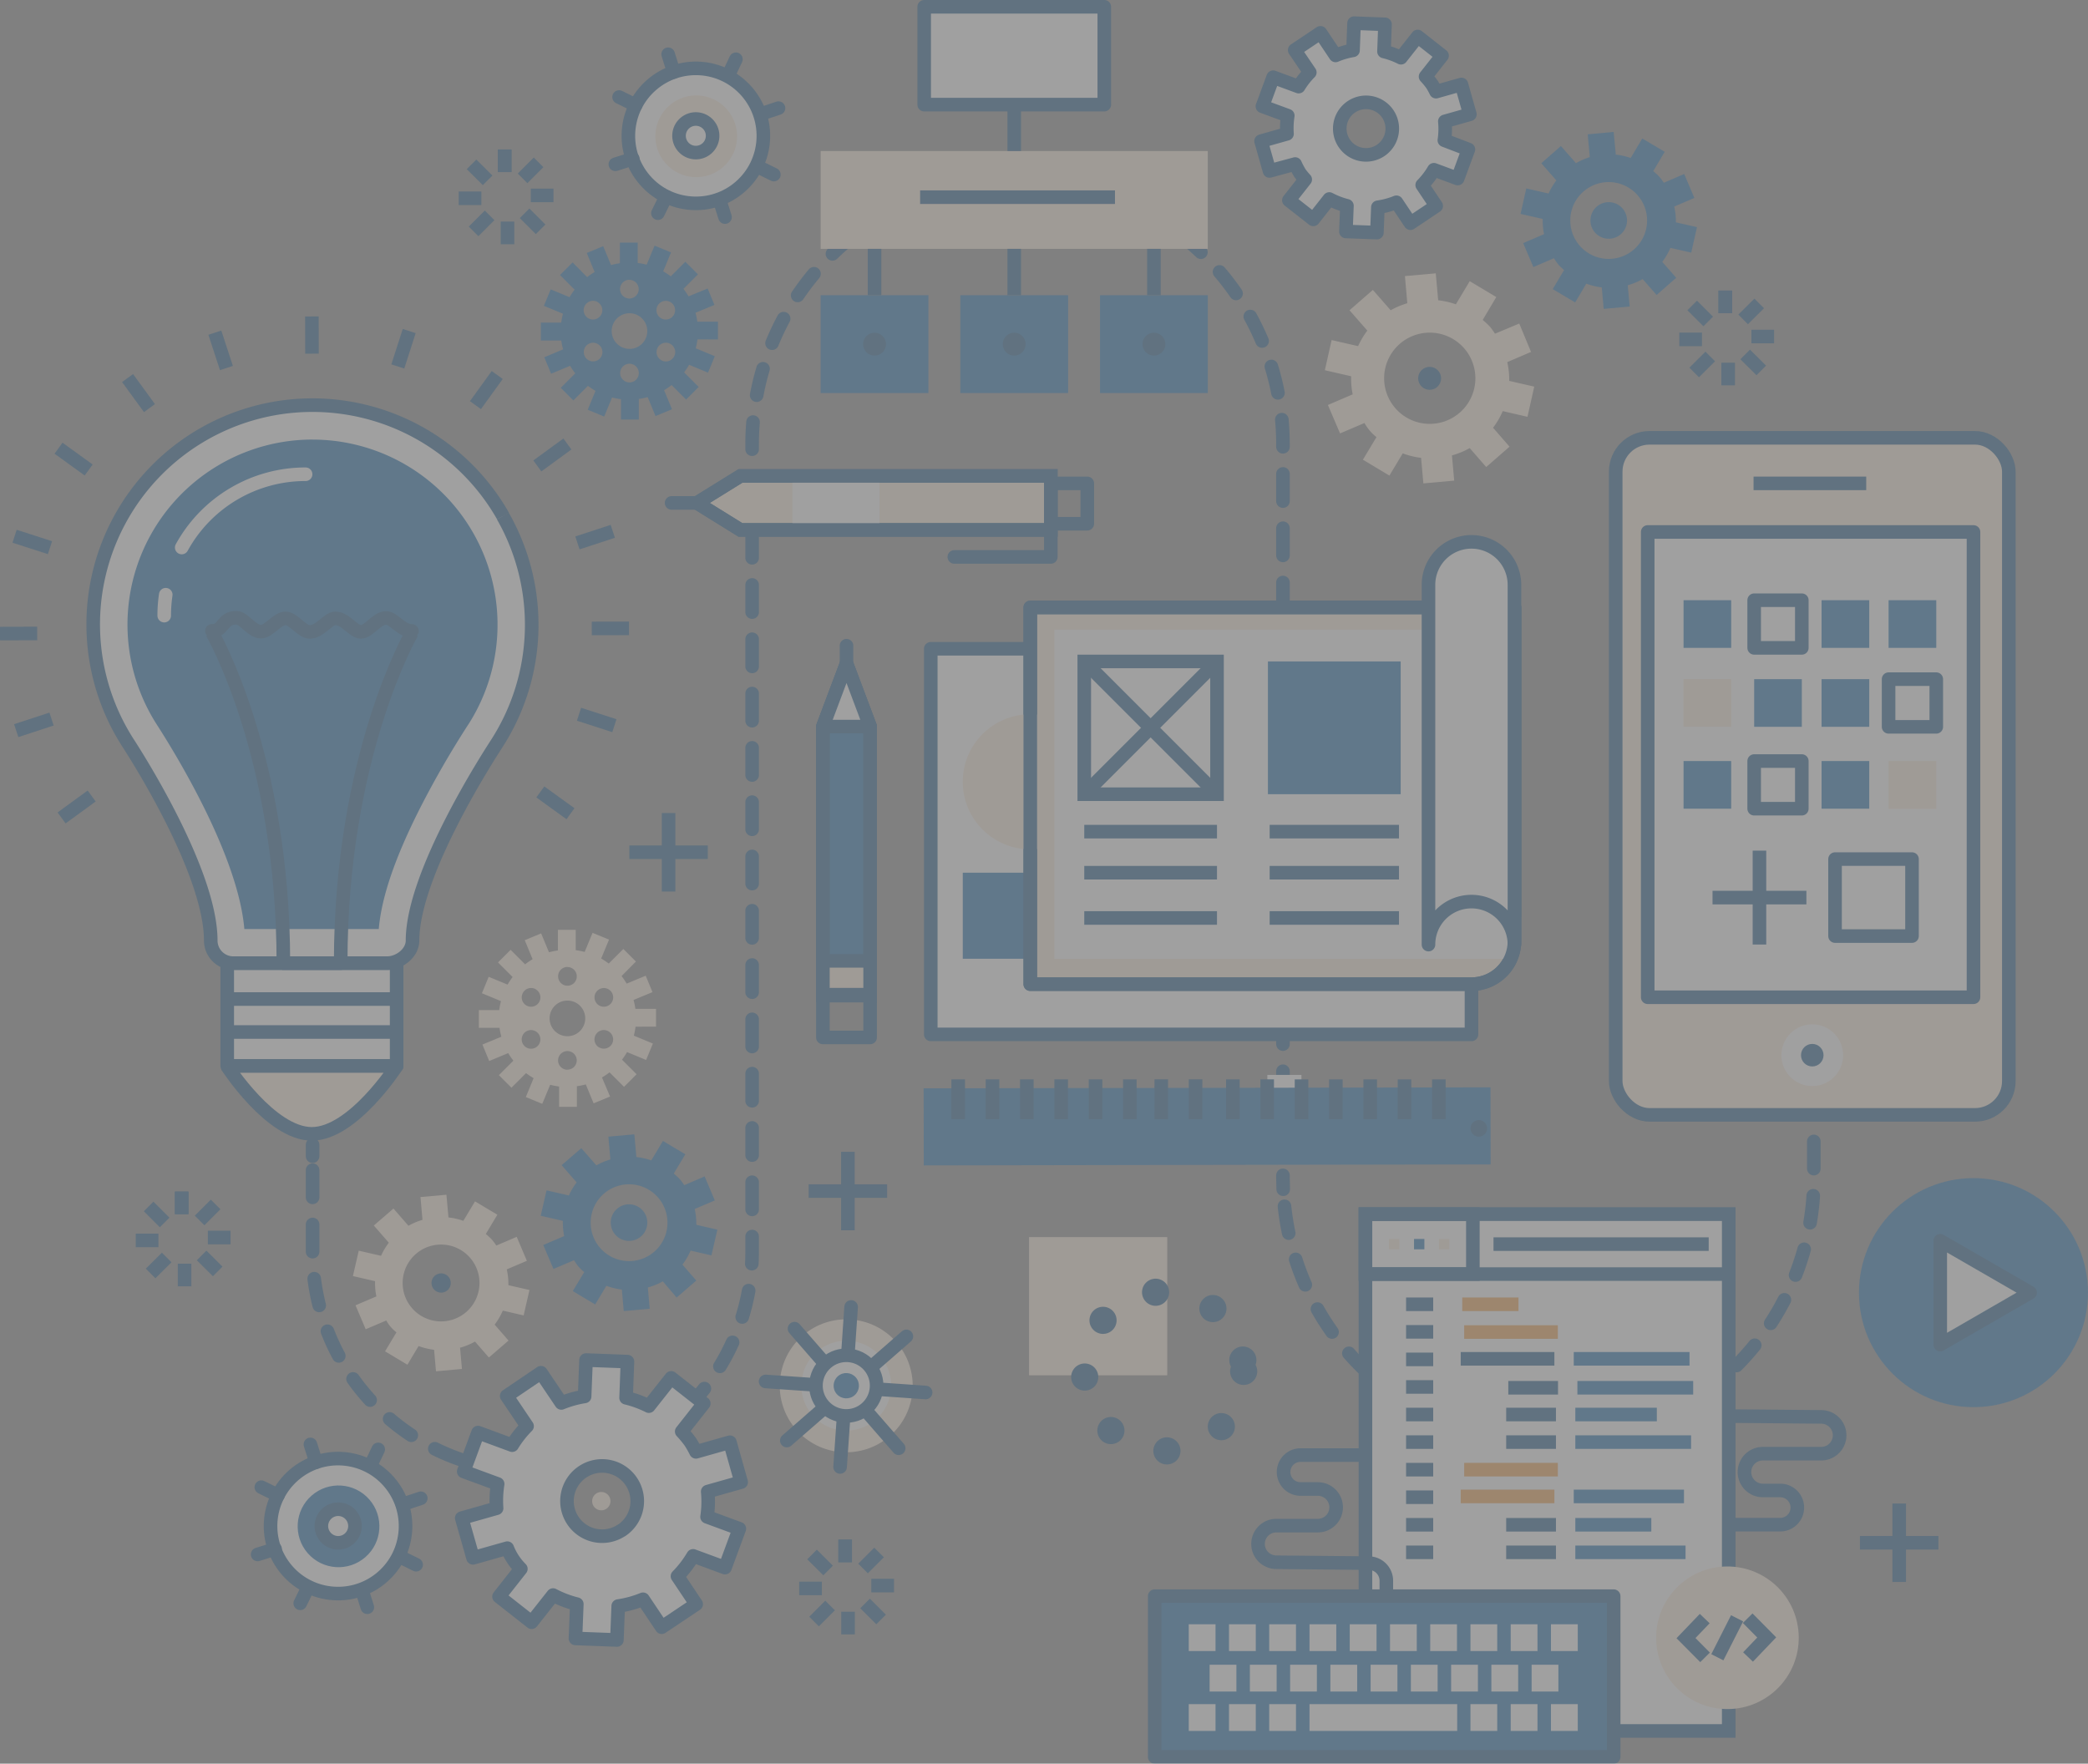 <svg xmlns="http://www.w3.org/2000/svg" xmlns:xlink="http://www.w3.org/1999/xlink" viewBox="0 0 615.27 519.69"><rect x="0" y="0" width="615.27" height="519.69" fill="#808080" stroke="none"/><defs><clipPath id="a" transform="translate(-33.61 -39.67)"><rect width="686.16" height="761.53" fill="none"/></clipPath></defs><title>Zasób 5</title><g style="isolation:isolate"><g clip-path="url(#a)"><g opacity="0.25" style="mix-blend-mode:multiply"><path d="M472.72,136a22.94,22.94,0,0,0-2.2-2.06l4-6.74-7.83-4.68-4.08,6.82a22.89,22.89,0,0,0-5.21-1.19l-.71-7.94-9.09.81.7,8a23.07,23.07,0,0,0-4.9,2.07l-5.25-6-6.88,6,5.25,6a23.25,23.25,0,0,0-2.72,4.57l-7.8-1.79-2,8.89,7.75,1.78a23.7,23.7,0,0,0,.45,5.33L424.9,159l3.58,8.38,7.2-3.06a13.81,13.81,0,0,0,3.53,4.15l-4,6.66,7.82,4.68,3.92-6.55a23.45,23.45,0,0,0,5.41,1.32l.67,7.53,9.09-.82-.66-7.43a23.13,23.13,0,0,0,5.23-2.15l4.86,5.58,6.88-6-4.86-5.58a23.16,23.16,0,0,0,2.85-4.9l7.29,1.68,2-8.9-7.38-1.69a23.16,23.16,0,0,0-.57-5.53l7-3L481.29,135l-7.16,3A22.78,22.78,0,0,0,472.72,136Zm-9,25.28a13.44,13.44,0,1,1,1.31-19A13.44,13.44,0,0,1,463.72,161.29Z" transform="translate(-33.61 -39.67)" fill="#fdead7"/><circle cx="421.27" cy="111.48" r="3.38" fill="#03487f"/><line x1="534.47" y1="150.05" x2="534.47" y2="153.4" fill="none" stroke="#03487f" stroke-linecap="round" stroke-linejoin="round" stroke-width="4"/><path d="M568.09,199.78v187a78.21,78.21,0,0,1-156.14,6.7" transform="translate(-33.61 -39.67)" fill="none" stroke="#03487f" stroke-linecap="round" stroke-linejoin="round" stroke-width="4" stroke-dasharray="8.01 8.01"/><path d="M411.73,390.09q-.07-1.67-.07-3.35V386" transform="translate(-33.61 -39.67)" fill="none" stroke="#03487f" stroke-linecap="round" stroke-linejoin="round" stroke-width="4"/><path d="M411.66,379.32V170.53a78.21,78.21,0,1,0-156.42,0v238a64.76,64.76,0,0,1-129.52,0V383.7" transform="translate(-33.61 -39.67)" fill="none" stroke="#03487f" stroke-linecap="round" stroke-linejoin="round" stroke-width="4" stroke-dasharray="8 8"/><line x1="92.11" y1="340.68" x2="92.11" y2="337.33" fill="none" stroke="#03487f" stroke-linecap="round" stroke-linejoin="round" stroke-width="4"/><rect x="373.45" y="316.73" width="10.05" height="23.53" fill="#fff"/><rect x="66.96" y="283.8" width="49.92" height="30.3" fill="#fff" stroke="#03487f" stroke-linejoin="round" stroke-width="4"/><path d="M100.57,353.77h49.92s-12.86,20-25,20-25-20-25-20" transform="translate(-33.61 -39.67)" fill="#fdead7" stroke="#03487f" stroke-linejoin="round" stroke-width="4"/><path d="M102.38,318.45a1.65,1.65,0,0,1-1.65-1.64c0-20.31-19.22-51.71-25.11-60.85l-.07-.11a59.57,59.57,0,1,1,100.41-.1l-.24.36c-7.67,11.9-25.47,41.55-25.58,60.52,0,.06,0,.12,0,.17,0,.51-1.21,1.64-2.5,1.64Z" transform="translate(-33.61 -39.67)" fill="#0460a9"/><path d="M125.72,169.2a54.54,54.54,0,0,1,46,83.78l-.13.19-.14.21a277.17,277.17,0,0,0-13.94,24.17c-7.45,14.67-11.49,26.45-12.29,35.87H105.61c-1.83-21.54-20-51.24-25.77-60.21l-.09-.14a54.53,54.53,0,0,1,46-83.88m0-10a64.58,64.58,0,0,0-54.39,99.42.29.29,0,0,0,.06.09c1.82,2.82,24.32,37.7,24.32,58.14a6.67,6.67,0,0,0,6.67,6.67h45.26c3.69,0,7.53-3,7.53-6.67h0c0-19.92,22.9-55.05,24.92-58.19l0,0a64.58,64.58,0,0,0-54.39-99.42Z" transform="translate(-33.61 -39.67)" fill="#fff"/><path d="M181.83,191.71a64.6,64.6,0,1,0-110.5,66.86.29.29,0,0,0,.06.09c1.82,2.82,24.32,37.7,24.32,58.14a6.67,6.67,0,0,0,6.67,6.67h45.26c3.69,0,7.53-3,7.53-6.67h0c0-19.92,22.9-55.05,24.92-58.19l0,0a64.61,64.61,0,0,0,1.71-66.86" transform="translate(-33.61 -39.67)" fill="none" stroke="#03487f" stroke-linejoin="round" stroke-width="4"/><line x1="66.96" y1="294.38" x2="116.88" y2="294.38" fill="none" stroke="#03487f" stroke-linejoin="round" stroke-width="4"/><line x1="66.96" y1="304.09" x2="116.88" y2="304.09" fill="none" stroke="#03487f" stroke-linejoin="round" stroke-width="4"/><path d="M96.11,226.09s21,36.05,21,97.38H134c0-61.33,21-97.38,21-97.38" transform="translate(-33.61 -39.67)" fill="none" stroke="#03487f" stroke-linejoin="round" stroke-width="4"/><path d="M87.16,201a41.61,41.61,0,0,1,36.5-21.59" transform="translate(-33.61 -39.67)" fill="none" stroke="#fff" stroke-linecap="round" stroke-linejoin="round" stroke-width="4"/><path d="M82,221.07a41.79,41.79,0,0,1,.45-6.16" transform="translate(-33.61 -39.67)" fill="none" stroke="#fff" stroke-linecap="round" stroke-linejoin="round" stroke-width="4"/><line x1="91.91" y1="93.25" x2="91.93" y2="104.21" fill="#fff" stroke="#03487f" stroke-miterlimit="10" stroke-width="4"/><line x1="63.31" y1="98.03" x2="66.72" y2="108.44" fill="#fff" stroke="#03487f" stroke-miterlimit="10" stroke-width="4"/><line x1="37.59" y1="111.4" x2="44.04" y2="120.25" fill="#fff" stroke="#03487f" stroke-miterlimit="10" stroke-width="4"/><line x1="17.25" y1="132.07" x2="26.13" y2="138.49" fill="#fff" stroke="#03487f" stroke-miterlimit="10" stroke-width="4"/><line x1="4.3" y1="158.01" x2="14.73" y2="161.38" fill="#fff" stroke="#03487f" stroke-miterlimit="10" stroke-width="4"/><line y1="186.69" x2="10.96" y2="186.66" fill="#fff" stroke="#03487f" stroke-miterlimit="10" stroke-width="4"/><line x1="4.78" y1="215.29" x2="15.19" y2="211.88" fill="#fff" stroke="#03487f" stroke-miterlimit="10" stroke-width="4"/><line x1="18.15" y1="241.01" x2="27.01" y2="234.55" fill="#fff" stroke="#03487f" stroke-miterlimit="10" stroke-width="4"/><line x1="168.1" y1="239.77" x2="159.22" y2="233.35" fill="#fff" stroke="#03487f" stroke-miterlimit="10" stroke-width="4"/><line x1="181.04" y1="213.83" x2="170.62" y2="210.46" fill="#fff" stroke="#03487f" stroke-miterlimit="10" stroke-width="4"/><line x1="185.34" y1="185.16" x2="174.38" y2="185.18" fill="#fff" stroke="#03487f" stroke-miterlimit="10" stroke-width="4"/><line x1="180.57" y1="156.56" x2="170.16" y2="159.97" fill="#fff" stroke="#03487f" stroke-miterlimit="10" stroke-width="4"/><line x1="167.19" y1="130.83" x2="158.34" y2="137.29" fill="#fff" stroke="#03487f" stroke-miterlimit="10" stroke-width="4"/><line x1="146.52" y1="110.5" x2="140.1" y2="119.38" fill="#fff" stroke="#03487f" stroke-miterlimit="10" stroke-width="4"/><line x1="120.58" y1="97.55" x2="117.22" y2="107.98" fill="#fff" stroke="#03487f" stroke-miterlimit="10" stroke-width="4"/><path d="M155,225.58c-3,.07-5.51-3.88-7.6-3.83-2.87.06-5.06,4.1-7.45,4.12-2.2,0-4.53-4-7.53-4-2.1,0-4.54,4-7.51,4-2.4,0-4.82-4-7.19-4s-5,4-7.24,3.93c-2.65,0-5-4.07-7.15-4.1-4.36-.07-3.68,3.94-7.28,3.86" transform="translate(-33.61 -39.67)" fill="none" stroke="#03487f" stroke-linecap="round" stroke-linejoin="round" stroke-width="4"/><rect x="402.36" y="357.77" width="107.04" height="152.27" fill="#fff" stroke="#03487f" stroke-miterlimit="10" stroke-width="4"/><circle cx="542.67" cy="522.23" r="21.01" transform="translate(-38 -35.08) rotate(-0.48)" fill="#fdead7"/><line x1="511.87" y1="476.85" x2="506.05" y2="488.33" fill="none" stroke="#03487f" stroke-miterlimit="10" stroke-width="4"/><polyline points="515.09 488.25 520.6 482.49 514.99 476.82" fill="none" stroke="#03487f" stroke-miterlimit="10" stroke-width="4"/><polyline points="502.43 488.36 496.81 482.69 502.33 476.93" fill="none" stroke="#03487f" stroke-miterlimit="10" stroke-width="4"/><rect x="402.36" y="357.77" width="107.04" height="17.65" fill="#fff" stroke="#03487f" stroke-miterlimit="10" stroke-width="4"/><line x1="440.09" y1="366.59" x2="503.5" y2="366.59" fill="none" stroke="#03487f" stroke-miterlimit="10" stroke-width="4"/><rect x="402.36" y="357.77" width="31.65" height="17.65" fill="none" stroke="#03487f" stroke-miterlimit="10" stroke-width="4"/><rect x="409.29" y="365.07" width="3.05" height="3.05" fill="#fdead7"/><rect x="416.67" y="365.07" width="3.05" height="3.05" fill="#0460a9"/><rect x="424.03" y="365.07" width="3.05" height="3.05" fill="#fdead7"/><line x1="414.33" y1="384.32" x2="422.32" y2="384.32" fill="none" stroke="#03487f" stroke-miterlimit="10" stroke-width="4"/><line x1="414.33" y1="392.44" x2="422.32" y2="392.44" fill="none" stroke="#03487f" stroke-miterlimit="10" stroke-width="4"/><line x1="414.33" y1="400.56" x2="422.32" y2="400.56" fill="none" stroke="#03487f" stroke-miterlimit="10" stroke-width="4"/><line x1="414.33" y1="408.68" x2="422.32" y2="408.68" fill="none" stroke="#03487f" stroke-miterlimit="10" stroke-width="4"/><line x1="414.33" y1="416.8" x2="422.32" y2="416.8" fill="none" stroke="#03487f" stroke-miterlimit="10" stroke-width="4"/><line x1="414.33" y1="424.93" x2="422.32" y2="424.93" fill="none" stroke="#03487f" stroke-miterlimit="10" stroke-width="4"/><line x1="414.33" y1="433.05" x2="422.32" y2="433.05" fill="none" stroke="#03487f" stroke-miterlimit="10" stroke-width="4"/><line x1="414.33" y1="441.17" x2="422.32" y2="441.17" fill="none" stroke="#03487f" stroke-miterlimit="10" stroke-width="4"/><line x1="414.33" y1="449.29" x2="422.32" y2="449.29" fill="none" stroke="#03487f" stroke-miterlimit="10" stroke-width="4"/><line x1="414.33" y1="457.41" x2="422.32" y2="457.41" fill="none" stroke="#03487f" stroke-miterlimit="10" stroke-width="4"/><line x1="430.88" y1="384.32" x2="447.45" y2="384.32" fill="none" stroke="#f39638" stroke-miterlimit="10" stroke-width="4"/><line x1="431.45" y1="392.5" x2="459.05" y2="392.5" fill="none" stroke="#f39638" stroke-miterlimit="10" stroke-width="4"/><line x1="430.43" y1="400.39" x2="458.03" y2="400.39" fill="none" stroke="#03487f" stroke-miterlimit="10" stroke-width="4"/><line x1="463.74" y1="400.39" x2="497.85" y2="400.39" fill="none" stroke="#0460a9" stroke-miterlimit="10" stroke-width="4"/><line x1="431.45" y1="433.05" x2="459.05" y2="433.05" fill="none" stroke="#f39638" stroke-miterlimit="10" stroke-width="4"/><line x1="430.43" y1="440.94" x2="458.03" y2="440.94" fill="none" stroke="#f39638" stroke-miterlimit="10" stroke-width="4"/><line x1="463.74" y1="440.94" x2="496.22" y2="440.94" fill="none" stroke="#0460a9" stroke-miterlimit="10" stroke-width="4"/><line x1="464.81" y1="408.92" x2="498.93" y2="408.92" fill="none" stroke="#0460a9" stroke-miterlimit="10" stroke-width="4"/><line x1="459.1" y1="408.92" x2="444.45" y2="408.92" fill="none" stroke="#03487f" stroke-miterlimit="10" stroke-width="4"/><line x1="464.2" y1="416.8" x2="488.22" y2="416.8" fill="none" stroke="#0460a9" stroke-miterlimit="10" stroke-width="4"/><line x1="458.49" y1="416.8" x2="443.83" y2="416.8" fill="none" stroke="#03487f" stroke-miterlimit="10" stroke-width="4"/><line x1="464.2" y1="424.93" x2="498.31" y2="424.93" fill="none" stroke="#0460a9" stroke-miterlimit="10" stroke-width="4"/><line x1="458.49" y1="424.93" x2="443.83" y2="424.93" fill="none" stroke="#03487f" stroke-miterlimit="10" stroke-width="4"/><line x1="464.2" y1="449.29" x2="486.59" y2="449.29" fill="none" stroke="#0460a9" stroke-miterlimit="10" stroke-width="4"/><line x1="458.49" y1="449.29" x2="443.83" y2="449.29" fill="none" stroke="#03487f" stroke-miterlimit="10" stroke-width="4"/><line x1="464.2" y1="457.41" x2="496.68" y2="457.41" fill="none" stroke="#0460a9" stroke-miterlimit="10" stroke-width="4"/><line x1="458.49" y1="457.41" x2="443.83" y2="457.41" fill="none" stroke="#03487f" stroke-miterlimit="10" stroke-width="4"/><path d="M542.91,456.93l27.36.24a5.42,5.42,0,1,1,0,10.84h-17.2a5.42,5.42,0,1,0,0,10.84h5.12a5,5,0,1,1,0,10.08H542.66" transform="translate(-33.61 -39.67)" fill="none" stroke="#03487f" stroke-miterlimit="10" stroke-width="4"/><rect x="340.26" y="470.32" width="135.24" height="47.37" fill="#0460a9" stroke="#03487f" stroke-linejoin="round" stroke-width="4"/><rect x="350.29" y="478.61" width="7.89" height="7.89" fill="#fff"/><rect x="362.15" y="478.61" width="7.89" height="7.89" fill="#fff"/><rect x="374" y="478.61" width="7.89" height="7.89" fill="#fff"/><rect x="385.87" y="478.61" width="7.89" height="7.89" fill="#fff"/><rect x="397.73" y="478.61" width="7.89" height="7.89" fill="#fff"/><rect x="409.59" y="478.61" width="7.89" height="7.89" fill="#fff"/><rect x="421.44" y="478.61" width="7.89" height="7.89" fill="#fff"/><rect x="433.3" y="478.61" width="7.89" height="7.89" fill="#fff"/><rect x="445.16" y="478.61" width="7.89" height="7.89" fill="#fff"/><rect x="457.02" y="478.61" width="7.9" height="7.89" fill="#fff"/><rect x="350.29" y="502.14" width="7.89" height="7.9" fill="#fff"/><rect x="362.15" y="502.14" width="7.89" height="7.9" fill="#fff"/><rect x="374" y="502.14" width="7.89" height="7.9" fill="#fff"/><rect x="385.87" y="502.14" width="43.52" height="7.9" fill="#fff"/><rect x="433.3" y="502.14" width="7.89" height="7.9" fill="#fff"/><rect x="445.16" y="502.14" width="7.89" height="7.9" fill="#fff"/><rect x="457.02" y="502.14" width="7.9" height="7.9" fill="#fff"/><rect x="356.44" y="490.53" width="7.89" height="7.9" fill="#fff"/><rect x="368.3" y="490.53" width="7.89" height="7.9" fill="#fff"/><rect x="380.16" y="490.53" width="7.89" height="7.9" fill="#fff"/><rect x="392.02" y="490.53" width="7.9" height="7.9" fill="#fff"/><rect x="403.88" y="490.53" width="7.9" height="7.9" fill="#fff"/><rect x="415.74" y="490.53" width="7.89" height="7.9" fill="#fff"/><rect x="427.6" y="490.53" width="7.9" height="7.9" fill="#fff"/><rect x="439.46" y="490.53" width="7.9" height="7.9" fill="#fff"/><rect x="451.32" y="490.53" width="7.89" height="7.9" fill="#fff"/><path d="M442.12,510v-4.55a5.19,5.19,0,0,0-5.19-5.19L409.71,500a5.39,5.39,0,1,1,0-10.79h12.23a5.39,5.39,0,0,0,0-10.79h-5.1a5,5,0,0,1,0-10h20.27" transform="translate(-33.61 -39.67)" fill="none" stroke="#03487f" stroke-miterlimit="10" stroke-width="4"/><rect x="274.27" y="191.17" width="159.33" height="113.62" fill="#fff" stroke="#03487f" stroke-linejoin="round" stroke-width="4"/><polyline points="404 178.95 446.26 178.95 446.26 270.19" fill="none" stroke="#03487f" stroke-linejoin="round" stroke-width="4"/><rect x="283.7" y="257.15" width="26.99" height="25.36" fill="#0460a9"/><path d="M479.87,317a12.66,12.66,0,0,1-12.67,12.66h-130v-111H479.87V317Z" transform="translate(-33.61 -39.67)" fill="#fdead7" stroke="#03487f" stroke-linejoin="round" stroke-width="4"/><circle cx="303.59" cy="230.36" r="19.89" fill="#fdead7"/><path d="M344.3,225.21v97H478.75a12.61,12.61,0,0,0,1.13-5.2V225.21Z" transform="translate(-33.61 -39.67)" fill="#fff"/><path d="M479.87,317a12.66,12.66,0,0,1-12.67,12.66h-130v-111H479.87V317Z" transform="translate(-33.61 -39.67)" fill="none" stroke="#03487f" stroke-linejoin="round" stroke-width="4"/><path d="M479.87,212a12.66,12.66,0,0,0-25.33,0V318a12.66,12.66,0,0,1,25.33,0Z" transform="translate(-33.61 -39.67)" fill="#fff" stroke="#03487f" stroke-linejoin="round" stroke-width="4"/><line x1="319.5" y1="245.05" x2="358.61" y2="245.05" fill="#fff" stroke="#03487f" stroke-miterlimit="10" stroke-width="4"/><line x1="374.13" y1="245.05" x2="412.24" y2="245.05" fill="#fff" stroke="#03487f" stroke-miterlimit="10" stroke-width="4"/><line x1="319.5" y1="257.15" x2="358.61" y2="257.15" fill="#fff" stroke="#03487f" stroke-miterlimit="10" stroke-width="4"/><line x1="374.13" y1="257.15" x2="412.24" y2="257.15" fill="#fff" stroke="#03487f" stroke-miterlimit="10" stroke-width="4"/><line x1="319.5" y1="270.49" x2="358.61" y2="270.49" fill="#fff" stroke="#03487f" stroke-miterlimit="10" stroke-width="4"/><line x1="374.13" y1="270.49" x2="412.24" y2="270.49" fill="#fff" stroke="#03487f" stroke-miterlimit="10" stroke-width="4"/><polygon points="256.4 214.1 249.44 195.57 242.48 214.1 242.48 293.35 256.4 293.35 256.4 214.1" fill="#0460a9" stroke="#03487f" stroke-miterlimit="10" stroke-width="4"/><polygon points="256.4 214.1 249.44 195.57 242.48 214.1 242.48 293.35 256.4 293.35 256.4 214.1" fill="none" stroke="#03487f" stroke-miterlimit="10" stroke-width="4"/><line x1="249.44" y1="195.57" x2="249.44" y2="190.27" fill="none" stroke="#03487f" stroke-linecap="round" stroke-miterlimit="10" stroke-width="4"/><rect x="242.48" y="293.35" width="13.92" height="12.34" fill="none" stroke="#03487f" stroke-linecap="round" stroke-linejoin="round" stroke-width="4"/><rect x="242.48" y="283.12" width="13.92" height="9.98" fill="#fdead7" stroke="#03487f" stroke-linecap="round" stroke-linejoin="round" stroke-width="4"/><polygon points="242.48 214.1 256.4 214.1 249.44 195.57 242.48 214.1" fill="#fff" stroke="#03487f" stroke-linejoin="round" stroke-width="4"/><rect x="319.5" y="194.9" width="39.12" height="39.12" fill="#0460a9"/><rect x="373.62" y="194.9" width="39.12" height="39.12" fill="#0460a9"/><rect x="305.78" y="360.23" width="167.04" height="22.71" transform="translate(-34.24 -39.01) rotate(-0.1)" fill="#0460a9"/><line x1="423.99" y1="329.78" x2="423.99" y2="318.05" fill="none" stroke="#03487f" stroke-miterlimit="10" stroke-width="4"/><line x1="413.87" y1="329.78" x2="413.87" y2="318.05" fill="none" stroke="#03487f" stroke-miterlimit="10" stroke-width="4"/><line x1="403.75" y1="329.78" x2="403.76" y2="318.05" fill="none" stroke="#03487f" stroke-miterlimit="10" stroke-width="4"/><line x1="393.64" y1="329.78" x2="393.64" y2="318.05" fill="none" stroke="#03487f" stroke-miterlimit="10" stroke-width="4"/><line x1="383.52" y1="329.78" x2="383.52" y2="318.05" fill="none" stroke="#03487f" stroke-miterlimit="10" stroke-width="4"/><line x1="373.4" y1="329.78" x2="373.4" y2="318.04" fill="none" stroke="#03487f" stroke-miterlimit="10" stroke-width="4"/><line x1="363.29" y1="329.78" x2="363.29" y2="318.04" fill="none" stroke="#03487f" stroke-miterlimit="10" stroke-width="4"/><line x1="352.29" y1="329.78" x2="352.3" y2="318.04" fill="none" stroke="#03487f" stroke-miterlimit="10" stroke-width="4"/><line x1="342.18" y1="329.78" x2="342.19" y2="318.04" fill="none" stroke="#03487f" stroke-miterlimit="10" stroke-width="4"/><line x1="332.93" y1="329.78" x2="332.93" y2="318.05" fill="none" stroke="#03487f" stroke-miterlimit="10" stroke-width="4"/><line x1="322.82" y1="329.77" x2="322.82" y2="318.04" fill="none" stroke="#03487f" stroke-miterlimit="10" stroke-width="4"/><line x1="312.69" y1="329.77" x2="312.69" y2="318.04" fill="none" stroke="#03487f" stroke-miterlimit="10" stroke-width="4"/><line x1="302.58" y1="329.77" x2="302.58" y2="318.04" fill="none" stroke="#03487f" stroke-miterlimit="10" stroke-width="4"/><line x1="292.46" y1="329.77" x2="292.46" y2="318.04" fill="none" stroke="#03487f" stroke-miterlimit="10" stroke-width="4"/><line x1="282.35" y1="329.77" x2="282.35" y2="318.04" fill="none" stroke="#03487f" stroke-miterlimit="10" stroke-width="4"/><circle cx="466.66" cy="371.89" r="2.44" transform="matrix(1, -0.09, 0.09, 1, -64.37, 2.59)" fill="#03487f"/><path d="M178.62,405a19.39,19.39,0,0,0-1.85-1.73l3.4-5.67-6.59-3.94-3.44,5.74a19.3,19.3,0,0,0-4.38-1l-.6-6.69-7.65.68.59,6.72a19.41,19.41,0,0,0-4.13,1.74l-4.42-5.07-5.79,5,4.42,5.07a19.39,19.39,0,0,0-2.29,3.85l-6.57-1.51-1.72,7.49,6.53,1.5a19.94,19.94,0,0,0,.38,4.49l-6.14,2.62,3,7.06,6.06-2.58a11.6,11.6,0,0,0,3,3.49l-3.36,5.6,6.59,3.94,3.3-5.51a19.72,19.72,0,0,0,4.56,1.11l.56,6.34,7.65-.69-.55-6.26a19.41,19.41,0,0,0,4.4-1.81l4.09,4.7,5.79-5-4.09-4.7a19.52,19.52,0,0,0,2.4-4.12l6.14,1.41,1.72-7.49-6.21-1.42a19.53,19.53,0,0,0-.48-4.66l5.93-2.52-3-7.07-6,2.57A18.92,18.92,0,0,0,178.62,405ZM171,426.26a11.32,11.32,0,1,1,1.1-16A11.32,11.32,0,0,1,171,426.26Z" transform="translate(-33.61 -39.67)" fill="#fdead7"/><circle cx="129.99" cy="378.05" r="2.84" fill="#03487f"/><path d="M226.92,342.18v-5.24h-6.08a20.37,20.37,0,0,0-.54-2.62l5.58-2.31-2-4.84-5.61,2.33a20.81,20.81,0,0,0-1.5-2.22L221,323l-3.71-3.71-4.3,4.3a20.46,20.46,0,0,0-2.23-1.48l2.31-5.57-4.85-2-2.33,5.62a20.37,20.37,0,0,0-2.63-.51v-6H198v6.08a20.22,20.22,0,0,0-2.62.54l-2.31-5.57-4.84,2,2.32,5.61a20.5,20.5,0,0,0-2.21,1.51l-4.27-4.27-3.71,3.71,4.3,4.3a20.37,20.37,0,0,0-1.48,2.23l-5.57-2.3-2,4.85,5.62,2.32a20.54,20.54,0,0,0-.51,2.63h-6v5.24h6.08a19.71,19.71,0,0,0,.54,2.62l-5.58,2.31,2,4.85,5.61-2.33a20.27,20.27,0,0,0,1.51,2.22l-4.27,4.27,3.71,3.71,4.3-4.3a20.87,20.87,0,0,0,2.23,1.48l-2.3,5.57,4.85,2,2.33-5.62a20.11,20.11,0,0,0,2.63.51v6h5.24v-6.08a19.89,19.89,0,0,0,2.62-.54l2.31,5.58,4.85-2L211,357.16a20.31,20.31,0,0,0,2.22-1.51l4.27,4.27,3.71-3.71-4.3-4.3a20.34,20.34,0,0,0,1.48-2.23L224,352l2-4.84-5.62-2.33a20.44,20.44,0,0,0,.51-2.63Zm-13-10a2.75,2.75,0,1,1-3.75-1A2.75,2.75,0,0,1,213.91,332.15Zm-13.1-7.56a2.75,2.75,0,1,1-2.75,2.75A2.75,2.75,0,0,1,200.81,324.59Zm-9.35,6.56a2.75,2.75,0,1,1-3.75,1A2.75,2.75,0,0,1,191.46,331.15Zm-3.76,16.14a2.75,2.75,0,1,1,3.76,1A2.75,2.75,0,0,1,187.7,347.29Zm13.1,7.56a2.75,2.75,0,1,1,2.75-2.75A2.75,2.75,0,0,1,200.81,354.85Zm0-9.88a5.25,5.25,0,1,1,5.25-5.25A5.25,5.25,0,0,1,200.81,345Zm9.35,3.32a2.75,2.75,0,1,1,3.75-1A2.75,2.75,0,0,1,210.16,348.29Z" transform="translate(-33.61 -39.67)" fill="#fdead7"/><path d="M237.06,464.58a31.14,31.14,0,0,0-2.57-3.11l6.5-8.25-9.6-7.54L224.81,454a31.11,31.11,0,0,0-6.71-2.46l.4-10.66-12.2-.46-.42,10.72a31.06,31.06,0,0,0-6.86,1.92l-6-8.9L182.92,451l6,8.9a30.63,30.63,0,0,0-4.39,5.6l-10.06-3.71-4.22,11.46,10,3.68a31.89,31.89,0,0,0-.31,7.16L169.67,487,173,498.7l10.09-2.85a18,18,0,0,0,4,6.1l-6.43,8.17,9.6,7.55,6.32-8a31.08,31.08,0,0,0,7,2.67l-.4,10.11,12.21.46.39-10a31,31,0,0,0,7.31-2l5.51,8.23,10.15-6.79-5.51-8.23a31,31,0,0,0,4.61-6l9.4,3.46,4.22-11.46-9.51-3.5a30.55,30.55,0,0,0,.19-7.44l9.86-2.79-3.32-11.75-10,2.83A29.75,29.75,0,0,0,237.06,464.58Zm-20.28,26a10.35,10.35,0,1,1,2.85-14.37A10.36,10.36,0,0,1,216.78,490.61Z" transform="translate(-33.61 -39.67)" fill="#fff" stroke="#03487f" stroke-linejoin="round" stroke-width="4"/><path d="M455.6,64.57a23.26,23.26,0,0,0-1.92-2.33l4.86-6.17-7.18-5.64-4.93,6.25a23.25,23.25,0,0,0-5-1.84l.3-8-9.12-.34-.31,8A23.23,23.23,0,0,0,427.16,56l-4.45-6.65-7.59,5.08L419.57,61a22.89,22.89,0,0,0-3.28,4.19l-7.52-2.77L405.61,71l7.47,2.75a23.82,23.82,0,0,0-.23,5.35l-7.64,2.16,2.49,8.78L415.25,88a22.25,22.25,0,0,0,1.41,2.67,22.15,22.15,0,0,0,1.56,1.89l-4.81,6.11,7.18,5.64,4.72-6a23.28,23.28,0,0,0,5.2,2l-.3,7.56,9.13.34.29-7.47a23.2,23.2,0,0,0,5.47-1.47l4.12,6.16,7.59-5.08-4.12-6.16a23.18,23.18,0,0,0,3.45-4.5l7,2.59,3.16-8.57L459.22,81a22.86,22.86,0,0,0,.14-5.56l7.38-2.09-2.49-8.79-7.49,2.12A22.3,22.3,0,0,0,455.6,64.57ZM440.44,84a7.74,7.74,0,1,1,2.13-10.74A7.75,7.75,0,0,1,440.44,84Z" transform="translate(-33.61 -39.67)" fill="#fff" stroke="#03487f" stroke-linejoin="round" stroke-width="4"/><path d="M234,387.21a19,19,0,0,0-1.85-1.74l3.4-5.67-6.59-3.94-3.44,5.74a19.32,19.32,0,0,0-4.39-1l-.6-6.69-7.65.69.59,6.72a19.44,19.44,0,0,0-4.13,1.74L204.9,378l-5.79,5,4.42,5.08a19.28,19.28,0,0,0-2.29,3.85l-6.58-1.51-1.72,7.49,6.53,1.5a20.14,20.14,0,0,0,.38,4.49l-6.15,2.62,3,7.06,6.07-2.58a11.58,11.58,0,0,0,3,3.49l-3.37,5.61,6.59,3.95,3.3-5.51a19.68,19.68,0,0,0,4.56,1.11l.56,6.34,7.65-.69-.55-6.26a19.45,19.45,0,0,0,4.41-1.81L233,422l5.79-5-4.09-4.7a19.81,19.81,0,0,0,2.4-4.13l6.14,1.41L245,402l-6.21-1.43a19.42,19.42,0,0,0-.48-4.66l5.93-2.52-3-7.07-6,2.57A18.11,18.11,0,0,0,234,387.21ZM226.4,408.5a11.32,11.32,0,1,1,1.1-16A11.33,11.33,0,0,1,226.4,408.5Z" transform="translate(-33.61 -39.67)" fill="#0460a9"/><circle cx="218.96" cy="399.96" r="5.39" transform="translate(-242.46 202.5) rotate(-41.06)" fill="#0460a9"/><path d="M522.63,91.82a19,19,0,0,0-1.86-1.73l3.38-5.69-6.61-3.92-3.42,5.75a19.31,19.31,0,0,0-4.39-1l-.62-6.69-7.65.71.62,6.72A19.57,19.57,0,0,0,498,87.76l-4.44-5.06-5.78,5.07,4.44,5.06a19.31,19.31,0,0,0-2.28,3.86l-6.58-1.49-1.69,7.5,6.53,1.48a20.13,20.13,0,0,0,.39,4.49l-6.14,2.64,3,7.05,6.06-2.6a19.44,19.44,0,0,0,1.48,2.07,19.54,19.54,0,0,0,1.51,1.41l-3.35,5.62,6.61,3.92,3.28-5.53a19.69,19.69,0,0,0,4.56,1.1l.58,6.34,7.65-.71-.58-6.26a19.43,19.43,0,0,0,4.4-1.82l4.11,4.69,5.78-5.07-4.11-4.68a19.74,19.74,0,0,0,2.39-4.13l6.14,1.39,1.7-7.5-6.22-1.41a19.29,19.29,0,0,0-.49-4.66L532.89,98l-3-7.06-6,2.59A18.47,18.47,0,0,0,522.63,91.82Zm-7.51,21.32a11.32,11.32,0,1,1,1-16A11.32,11.32,0,0,1,515.12,113.14Z" transform="translate(-33.61 -39.67)" fill="#0460a9"/><path d="M503.6,108.18a5.39,5.39,0,1,1,7.61.5A5.39,5.39,0,0,1,503.6,108.18Z" transform="translate(-33.61 -39.67)" fill="#0460a9"/><circle cx="282.99" cy="447.98" r="19.59" transform="translate(-258.25 256.35) rotate(-41.05)" fill="#fdead7"/><circle cx="282.99" cy="447.98" r="13.25" transform="translate(-258.26 256.39) rotate(-41.06)" fill="#fff"/><line x1="225.6" y1="407.06" x2="239.46" y2="408.01" fill="none" stroke="#03487f" stroke-linecap="round" stroke-miterlimit="10" stroke-width="4"/><line x1="258.9" y1="409.35" x2="272.75" y2="410.31" fill="none" stroke="#03487f" stroke-linecap="round" stroke-miterlimit="10" stroke-width="4"/><line x1="247.55" y1="432.25" x2="248.51" y2="418.4" fill="none" stroke="#03487f" stroke-linecap="round" stroke-miterlimit="10" stroke-width="4"/><line x1="249.85" y1="398.96" x2="250.8" y2="385.11" fill="none" stroke="#03487f" stroke-linecap="round" stroke-miterlimit="10" stroke-width="4"/><line x1="231.85" y1="424.47" x2="267.08" y2="393.78" fill="none" stroke="#03487f" stroke-linecap="round" stroke-miterlimit="10" stroke-width="4"/><line x1="234.12" y1="391.51" x2="264.81" y2="426.74" fill="none" stroke="#03487f" stroke-linecap="round" stroke-miterlimit="10" stroke-width="4"/><circle cx="282.99" cy="447.98" r="8.94" transform="translate(-258.26 256.38) rotate(-41.06)" fill="#fff" stroke="#03487f" stroke-linecap="round" stroke-miterlimit="10" stroke-width="4"/><circle cx="282.99" cy="447.98" r="3.73" transform="translate(-258.24 256.32) rotate(-41.05)" fill="#0460a9"/><circle cx="133.49" cy="489.33" r="20.05" transform="translate(-322.18 168.35) rotate(-41.06)" fill="#fff"/><circle cx="133.36" cy="489.44" r="12.04" transform="translate(-322.29 168.3) rotate(-41.06)" fill="#0460a9"/><circle cx="133.25" cy="489.32" r="19.89" transform="translate(-322.22 168.17) rotate(-41.05)" fill="none" stroke="#03487f" stroke-linecap="round" stroke-miterlimit="10" stroke-width="4"/><line x1="93.13" y1="430.85" x2="91.47" y2="425.61" fill="#0460a9" stroke="#03487f" stroke-linecap="round" stroke-miterlimit="10" stroke-width="4"/><line x1="81.91" y1="440.62" x2="77.01" y2="438.21" fill="#0460a9" stroke="#03487f" stroke-linecap="round" stroke-miterlimit="10" stroke-width="4"/><line x1="106.62" y1="468.47" x2="108.24" y2="473.59" fill="#0460a9" stroke="#03487f" stroke-linecap="round" stroke-miterlimit="10" stroke-width="4"/><line x1="117.83" y1="458.7" x2="122.62" y2="461.06" fill="#0460a9" stroke="#03487f" stroke-linecap="round" stroke-miterlimit="10" stroke-width="4"/><line x1="81.06" y1="456.41" x2="75.92" y2="458.03" fill="#0460a9" stroke="#03487f" stroke-linecap="round" stroke-miterlimit="10" stroke-width="4"/><line x1="90.83" y1="467.62" x2="88.47" y2="472.43" fill="#0460a9" stroke="#03487f" stroke-linecap="round" stroke-miterlimit="10" stroke-width="4"/><line x1="109.14" y1="431.95" x2="111.45" y2="427.08" fill="#0460a9" stroke="#03487f" stroke-linecap="round" stroke-miterlimit="10" stroke-width="4"/><line x1="118.91" y1="443.17" x2="123.99" y2="441.48" fill="#0460a9" stroke="#03487f" stroke-linecap="round" stroke-miterlimit="10" stroke-width="4"/><path d="M129.52,492.57a4.95,4.95,0,1,1,7,.48A4.95,4.95,0,0,1,129.52,492.57Z" transform="translate(-33.61 -39.67)" fill="#fff" stroke="#03487f" stroke-linecap="round" stroke-miterlimit="10" stroke-width="4"/><circle cx="238.89" cy="79.71" r="20.05" transform="translate(-27.22 136.84) rotate(-41.06)" fill="#fff"/><circle cx="238.77" cy="79.82" r="12.04" transform="translate(-27.33 136.77) rotate(-41.05)" fill="#fdead7"/><circle cx="238.66" cy="79.7" r="19.89" transform="translate(-27.27 136.66) rotate(-41.05)" fill="none" stroke="#03487f" stroke-linecap="round" stroke-miterlimit="10" stroke-width="4"/><line x1="198.53" y1="21.23" x2="196.88" y2="15.99" fill="#0460a9" stroke="#03487f" stroke-linecap="round" stroke-miterlimit="10" stroke-width="4"/><line x1="187.31" y1="31" x2="182.42" y2="28.59" fill="#0460a9" stroke="#03487f" stroke-linecap="round" stroke-miterlimit="10" stroke-width="4"/><line x1="212.02" y1="58.85" x2="213.64" y2="63.97" fill="#0460a9" stroke="#03487f" stroke-linecap="round" stroke-miterlimit="10" stroke-width="4"/><line x1="223.24" y1="49.08" x2="228.03" y2="51.44" fill="#0460a9" stroke="#03487f" stroke-linecap="round" stroke-miterlimit="10" stroke-width="4"/><line x1="186.47" y1="46.79" x2="181.33" y2="48.41" fill="#0460a9" stroke="#03487f" stroke-linecap="round" stroke-miterlimit="10" stroke-width="4"/><line x1="196.24" y1="58" x2="193.87" y2="62.81" fill="#0460a9" stroke="#03487f" stroke-linecap="round" stroke-miterlimit="10" stroke-width="4"/><line x1="214.54" y1="22.33" x2="216.85" y2="17.46" fill="#0460a9" stroke="#03487f" stroke-linecap="round" stroke-miterlimit="10" stroke-width="4"/><line x1="224.31" y1="33.55" x2="229.4" y2="31.86" fill="#0460a9" stroke="#03487f" stroke-linecap="round" stroke-miterlimit="10" stroke-width="4"/><circle cx="238.66" cy="79.7" r="4.95" transform="translate(-27.27 136.68) rotate(-41.06)" fill="#fff" stroke="#03487f" stroke-linecap="round" stroke-miterlimit="10" stroke-width="4"/><circle cx="177.19" cy="442.33" r="2.71" fill="#fdead7"/><polygon points="218.19 140.24 205.36 148.19 218.19 156.15 309.64 156.15 309.64 140.24 218.19 140.24" fill="#fdead7" stroke="#03487f" stroke-miterlimit="10" stroke-width="4"/><rect x="233.5" y="140.24" width="25.65" height="15.91" fill="#fff"/><polygon points="218.19 140.24 205.36 148.19 218.19 156.15 309.64 156.15 309.64 140.24 218.19 140.24" fill="none" stroke="#03487f" stroke-miterlimit="10" stroke-width="4"/><polyline points="309.64 156.15 309.64 164.11 281.21 164.11" fill="none" stroke="#03487f" stroke-linecap="round" stroke-linejoin="round" stroke-width="4"/><line x1="205.36" y1="148.19" x2="197.9" y2="148.19" fill="none" stroke="#03487f" stroke-linecap="round" stroke-miterlimit="10" stroke-width="4"/><rect x="309.64" y="142.44" width="10.75" height="11.88" fill="none" stroke="#03487f" stroke-linecap="round" stroke-linejoin="round" stroke-width="4"/><rect x="476.1" y="129.01" width="115.84" height="199.5" rx="9.96" ry="9.96" fill="#fdead7" stroke="#03487f" stroke-miterlimit="10" stroke-width="4"/><line x1="516.72" y1="142.43" x2="549.92" y2="142.43" fill="none" stroke="#03487f" stroke-miterlimit="10" stroke-width="4"/><rect x="485.53" y="156.75" width="96" height="137.1" fill="#fff" stroke="#03487f" stroke-linejoin="round" stroke-width="4"/><rect x="496.09" y="176.86" width="14.04" height="14.04" fill="#0460a9"/><rect x="516.9" y="176.86" width="14.04" height="14.04" fill="#fff" stroke="#03487f" stroke-linejoin="round" stroke-width="4"/><rect x="536.76" y="176.86" width="14.05" height="14.04" fill="#0460a9"/><rect x="556.51" y="176.86" width="14.05" height="14.04" fill="#0460a9"/><rect x="556.51" y="200.12" width="14.05" height="14.05" fill="#fff" stroke="#03487f" stroke-linejoin="round" stroke-width="4"/><rect x="496.09" y="200.12" width="14.04" height="14.04" fill="#fdead7"/><rect x="516.9" y="200.12" width="14.04" height="14.04" fill="#0460a9"/><rect x="536.76" y="200.12" width="14.05" height="14.04" fill="#0460a9"/><rect x="556.51" y="224.25" width="14.05" height="14.05" fill="#fdead7"/><rect x="496.09" y="224.25" width="14.04" height="14.04" fill="#0460a9"/><rect x="516.9" y="224.25" width="14.04" height="14.04" fill="#fff" stroke="#03487f" stroke-linejoin="round" stroke-width="4"/><rect x="536.76" y="224.25" width="14.05" height="14.04" fill="#0460a9"/><rect x="540.73" y="253.14" width="22.68" height="22.68" fill="#fff" stroke="#03487f" stroke-linejoin="round" stroke-width="4"/><line x1="518.46" y1="250.65" x2="518.46" y2="278.31" fill="none" stroke="#03487f" stroke-linejoin="round" stroke-width="4"/><line x1="532.29" y1="264.48" x2="504.63" y2="264.48" fill="none" stroke="#03487f" stroke-linejoin="round" stroke-width="4"/><rect x="303.23" y="364.52" width="40.72" height="40.72" fill="#fdead7"/><rect x="241.82" y="44.5" width="114.08" height="28.83" fill="#fdead7"/><rect x="272.33" y="2" width="53.07" height="28.83" fill="#fff" stroke="#03487f" stroke-linejoin="round" stroke-width="4"/><rect x="241.82" y="86.99" width="31.76" height="28.83" fill="#0460a9"/><rect x="282.98" y="86.99" width="31.76" height="28.83" fill="#0460a9"/><rect x="324.14" y="86.99" width="31.76" height="28.83" fill="#0460a9"/><line x1="298.86" y1="30.83" x2="298.86" y2="44.5" fill="#fdead7" stroke="#03487f" stroke-linejoin="round" stroke-width="4"/><line x1="257.7" y1="73.33" x2="257.7" y2="86.99" fill="#fdead7" stroke="#03487f" stroke-linejoin="round" stroke-width="4"/><line x1="298.86" y1="73.33" x2="298.86" y2="86.99" fill="#fdead7" stroke="#03487f" stroke-linejoin="round" stroke-width="4"/><line x1="340.03" y1="73.33" x2="340.03" y2="86.99" fill="#fdead7" stroke="#03487f" stroke-linejoin="round" stroke-width="4"/><line x1="271.13" y1="58.1" x2="328.55" y2="58.1" fill="#fff" stroke="#03487f" stroke-miterlimit="10" stroke-width="4"/><circle cx="257.7" cy="101.41" r="3.38" fill="#03487f"/><circle cx="298.86" cy="101.41" r="3.38" fill="#03487f"/><circle cx="340.03" cy="101.41" r="3.38" fill="#03487f"/><line x1="249.04" y1="455.66" x2="249.04" y2="458.33" fill="none" stroke="#03487f" stroke-linecap="square" stroke-miterlimit="10" stroke-width="4"/><line x1="249.04" y1="455.66" x2="249.04" y2="458.33" fill="none" stroke="#03487f" stroke-linecap="square" stroke-miterlimit="10" stroke-width="4"/><line x1="240.7" y1="459.46" x2="242.6" y2="461.35" fill="none" stroke="#03487f" stroke-linecap="square" stroke-miterlimit="10" stroke-width="4"/><line x1="237.5" y1="468.05" x2="240.18" y2="468.05" fill="none" stroke="#03487f" stroke-linecap="square" stroke-miterlimit="10" stroke-width="4"/><line x1="241.3" y1="476.38" x2="243.19" y2="474.49" fill="none" stroke="#03487f" stroke-linecap="square" stroke-miterlimit="10" stroke-width="4"/><line x1="249.89" y1="479.59" x2="249.89" y2="476.91" fill="none" stroke="#03487f" stroke-linecap="square" stroke-miterlimit="10" stroke-width="4"/><line x1="258.22" y1="475.78" x2="256.33" y2="473.89" fill="none" stroke="#03487f" stroke-linecap="square" stroke-miterlimit="10" stroke-width="4"/><line x1="261.43" y1="467.2" x2="258.75" y2="467.2" fill="none" stroke="#03487f" stroke-linecap="square" stroke-miterlimit="10" stroke-width="4"/><line x1="257.62" y1="458.87" x2="255.73" y2="460.76" fill="none" stroke="#03487f" stroke-linecap="square" stroke-miterlimit="10" stroke-width="4"/><line x1="53.54" y1="353.11" x2="53.54" y2="355.78" fill="none" stroke="#03487f" stroke-linecap="square" stroke-miterlimit="10" stroke-width="4"/><line x1="53.54" y1="353.11" x2="53.54" y2="355.78" fill="none" stroke="#03487f" stroke-linecap="square" stroke-miterlimit="10" stroke-width="4"/><line x1="45.21" y1="356.91" x2="47.1" y2="358.8" fill="none" stroke="#03487f" stroke-linecap="square" stroke-miterlimit="10" stroke-width="4"/><line x1="42" y1="365.5" x2="44.68" y2="365.5" fill="none" stroke="#03487f" stroke-linecap="square" stroke-miterlimit="10" stroke-width="4"/><line x1="45.8" y1="373.83" x2="47.7" y2="371.94" fill="none" stroke="#03487f" stroke-linecap="square" stroke-miterlimit="10" stroke-width="4"/><line x1="54.39" y1="377.03" x2="54.39" y2="374.36" fill="none" stroke="#03487f" stroke-linecap="square" stroke-miterlimit="10" stroke-width="4"/><line x1="62.73" y1="373.23" x2="60.83" y2="371.34" fill="none" stroke="#03487f" stroke-linecap="square" stroke-miterlimit="10" stroke-width="4"/><line x1="65.93" y1="364.65" x2="63.25" y2="364.65" fill="none" stroke="#03487f" stroke-linecap="square" stroke-miterlimit="10" stroke-width="4"/><line x1="62.12" y1="356.32" x2="60.23" y2="358.21" fill="none" stroke="#03487f" stroke-linecap="square" stroke-miterlimit="10" stroke-width="4"/><line x1="508.38" y1="87.62" x2="508.38" y2="90.29" fill="none" stroke="#03487f" stroke-linecap="square" stroke-miterlimit="10" stroke-width="4"/><line x1="508.38" y1="87.62" x2="508.38" y2="90.29" fill="none" stroke="#03487f" stroke-linecap="square" stroke-miterlimit="10" stroke-width="4"/><line x1="500.05" y1="91.42" x2="501.94" y2="93.31" fill="none" stroke="#03487f" stroke-linecap="square" stroke-miterlimit="10" stroke-width="4"/><line x1="496.84" y1="100" x2="499.52" y2="100" fill="none" stroke="#03487f" stroke-linecap="square" stroke-miterlimit="10" stroke-width="4"/><line x1="500.64" y1="108.34" x2="502.54" y2="106.45" fill="none" stroke="#03487f" stroke-linecap="square" stroke-miterlimit="10" stroke-width="4"/><line x1="509.23" y1="111.54" x2="509.23" y2="108.87" fill="none" stroke="#03487f" stroke-linecap="square" stroke-miterlimit="10" stroke-width="4"/><line x1="517.57" y1="107.74" x2="515.67" y2="105.85" fill="none" stroke="#03487f" stroke-linecap="square" stroke-miterlimit="10" stroke-width="4"/><line x1="520.77" y1="99.16" x2="518.09" y2="99.16" fill="none" stroke="#03487f" stroke-linecap="square" stroke-miterlimit="10" stroke-width="4"/><line x1="516.97" y1="90.82" x2="515.07" y2="92.71" fill="none" stroke="#03487f" stroke-linecap="square" stroke-miterlimit="10" stroke-width="4"/><line x1="148.71" y1="46.04" x2="148.71" y2="48.71" fill="none" stroke="#03487f" stroke-linecap="square" stroke-miterlimit="10" stroke-width="4"/><line x1="148.71" y1="46.04" x2="148.71" y2="48.71" fill="none" stroke="#03487f" stroke-linecap="square" stroke-miterlimit="10" stroke-width="4"/><line x1="140.37" y1="49.84" x2="142.27" y2="51.73" fill="none" stroke="#03487f" stroke-linecap="square" stroke-miterlimit="10" stroke-width="4"/><line x1="137.16" y1="58.43" x2="139.84" y2="58.43" fill="none" stroke="#03487f" stroke-linecap="square" stroke-miterlimit="10" stroke-width="4"/><line x1="140.97" y1="66.76" x2="142.86" y2="64.87" fill="none" stroke="#03487f" stroke-linecap="square" stroke-miterlimit="10" stroke-width="4"/><line x1="149.55" y1="69.97" x2="149.55" y2="67.29" fill="none" stroke="#03487f" stroke-linecap="square" stroke-miterlimit="10" stroke-width="4"/><line x1="157.89" y1="66.16" x2="156" y2="64.27" fill="none" stroke="#03487f" stroke-linecap="square" stroke-miterlimit="10" stroke-width="4"/><line x1="161.09" y1="57.58" x2="158.42" y2="57.58" fill="none" stroke="#03487f" stroke-linecap="square" stroke-miterlimit="10" stroke-width="4"/><line x1="157.29" y1="49.25" x2="155.4" y2="51.14" fill="none" stroke="#03487f" stroke-linecap="square" stroke-miterlimit="10" stroke-width="4"/><circle cx="343.02" cy="404.09" r="23.45" fill="none" stroke="#03487f" stroke-linecap="round" stroke-miterlimit="10" stroke-width="8" stroke-dasharray="0 18"/><rect x="319.5" y="194.9" width="39.12" height="39.12" fill="#fff" stroke="#03487f" stroke-miterlimit="10" stroke-width="4"/><line x1="319.5" y1="194.9" x2="358.61" y2="234.02" fill="#fff" stroke="#03487f" stroke-miterlimit="10" stroke-width="4"/><line x1="358.61" y1="194.9" x2="319.5" y2="234.02" fill="#fff" stroke="#03487f" stroke-miterlimit="10" stroke-width="4"/><circle cx="581.52" cy="380.89" r="33.74" fill="#0460a9"/><polygon points="571.73 365.6 598.23 380.89 571.73 396.19 571.73 365.6" fill="#fff" stroke="#03487f" stroke-linejoin="round" stroke-width="4"/><line x1="197.01" y1="239.56" x2="197.01" y2="262.69" fill="#fff" stroke="#03487f" stroke-linejoin="round" stroke-width="4"/><line x1="208.57" y1="251.12" x2="185.45" y2="251.12" fill="#fff" stroke="#03487f" stroke-linejoin="round" stroke-width="4"/><line x1="249.85" y1="339.4" x2="249.85" y2="362.52" fill="#fff" stroke="#03487f" stroke-linejoin="round" stroke-width="4"/><line x1="261.41" y1="350.96" x2="238.29" y2="350.96" fill="#fff" stroke="#03487f" stroke-linejoin="round" stroke-width="4"/><line x1="559.64" y1="443.03" x2="559.64" y2="466.15" fill="#fff" stroke="#03487f" stroke-linejoin="round" stroke-width="4"/><line x1="571.2" y1="454.59" x2="548.07" y2="454.59" fill="#fff" stroke="#03487f" stroke-linejoin="round" stroke-width="4"/><circle cx="534.02" cy="310.92" r="9.1" fill="#fff"/><circle cx="534.02" cy="310.92" r="3.32" fill="#03487f"/><path d="M245.17,139.69v-5.24h-6.08a20.39,20.39,0,0,0-.54-2.62l5.58-2.31-2-4.84L236.5,127a20.81,20.81,0,0,0-1.5-2.22l4.27-4.27-3.71-3.71-4.3,4.3a20.47,20.47,0,0,0-2.23-1.48l2.31-5.57-4.85-2-2.33,5.62a20.35,20.35,0,0,0-2.63-.51v-6h-5.25v6.08a20.2,20.2,0,0,0-2.62.54l-2.31-5.57-4.84,2,2.32,5.61a20.49,20.49,0,0,0-2.21,1.51L202.34,117l-3.71,3.71,4.3,4.3a20.37,20.37,0,0,0-1.48,2.23l-5.57-2.3-2,4.85,5.62,2.32a20.54,20.54,0,0,0-.51,2.63h-6V140H199a19.71,19.71,0,0,0,.54,2.62L194,144.94l2,4.85,5.61-2.33a20.27,20.27,0,0,0,1.51,2.22l-4.27,4.27,3.71,3.71,4.3-4.3a20.86,20.86,0,0,0,2.23,1.48l-2.3,5.57,4.85,2,2.33-5.62a20.12,20.12,0,0,0,2.63.51v6h5.24v-6.08a19.89,19.89,0,0,0,2.62-.54l2.31,5.58,4.85-2-2.33-5.62a20.31,20.31,0,0,0,2.22-1.51l4.27,4.27,3.71-3.71-4.3-4.3a20.34,20.34,0,0,0,1.48-2.23l5.57,2.31,2-4.84-5.62-2.33a20.43,20.43,0,0,0,.51-2.63Zm-13-10a2.75,2.75,0,1,1-3.75-1A2.75,2.75,0,0,1,232.16,129.66Zm-13.1-7.56a2.75,2.75,0,1,1-2.75,2.75A2.75,2.75,0,0,1,219.06,122.1Zm-9.35,6.56a2.75,2.75,0,1,1-3.75,1A2.75,2.75,0,0,1,209.71,128.66ZM206,144.79a2.75,2.75,0,1,1,3.76,1A2.75,2.75,0,0,1,206,144.79Zm13.1,7.56a2.75,2.75,0,1,1,2.75-2.75A2.75,2.75,0,0,1,219.06,152.36Zm0-9.88a5.25,5.25,0,1,1,5.25-5.25A5.25,5.25,0,0,1,219.06,142.48Zm9.35,3.32a2.75,2.75,0,1,1,3.75-1A2.75,2.75,0,0,1,228.41,145.8Z" transform="translate(-33.61 -39.67)" fill="#0460a9"/></g></g></g></svg>